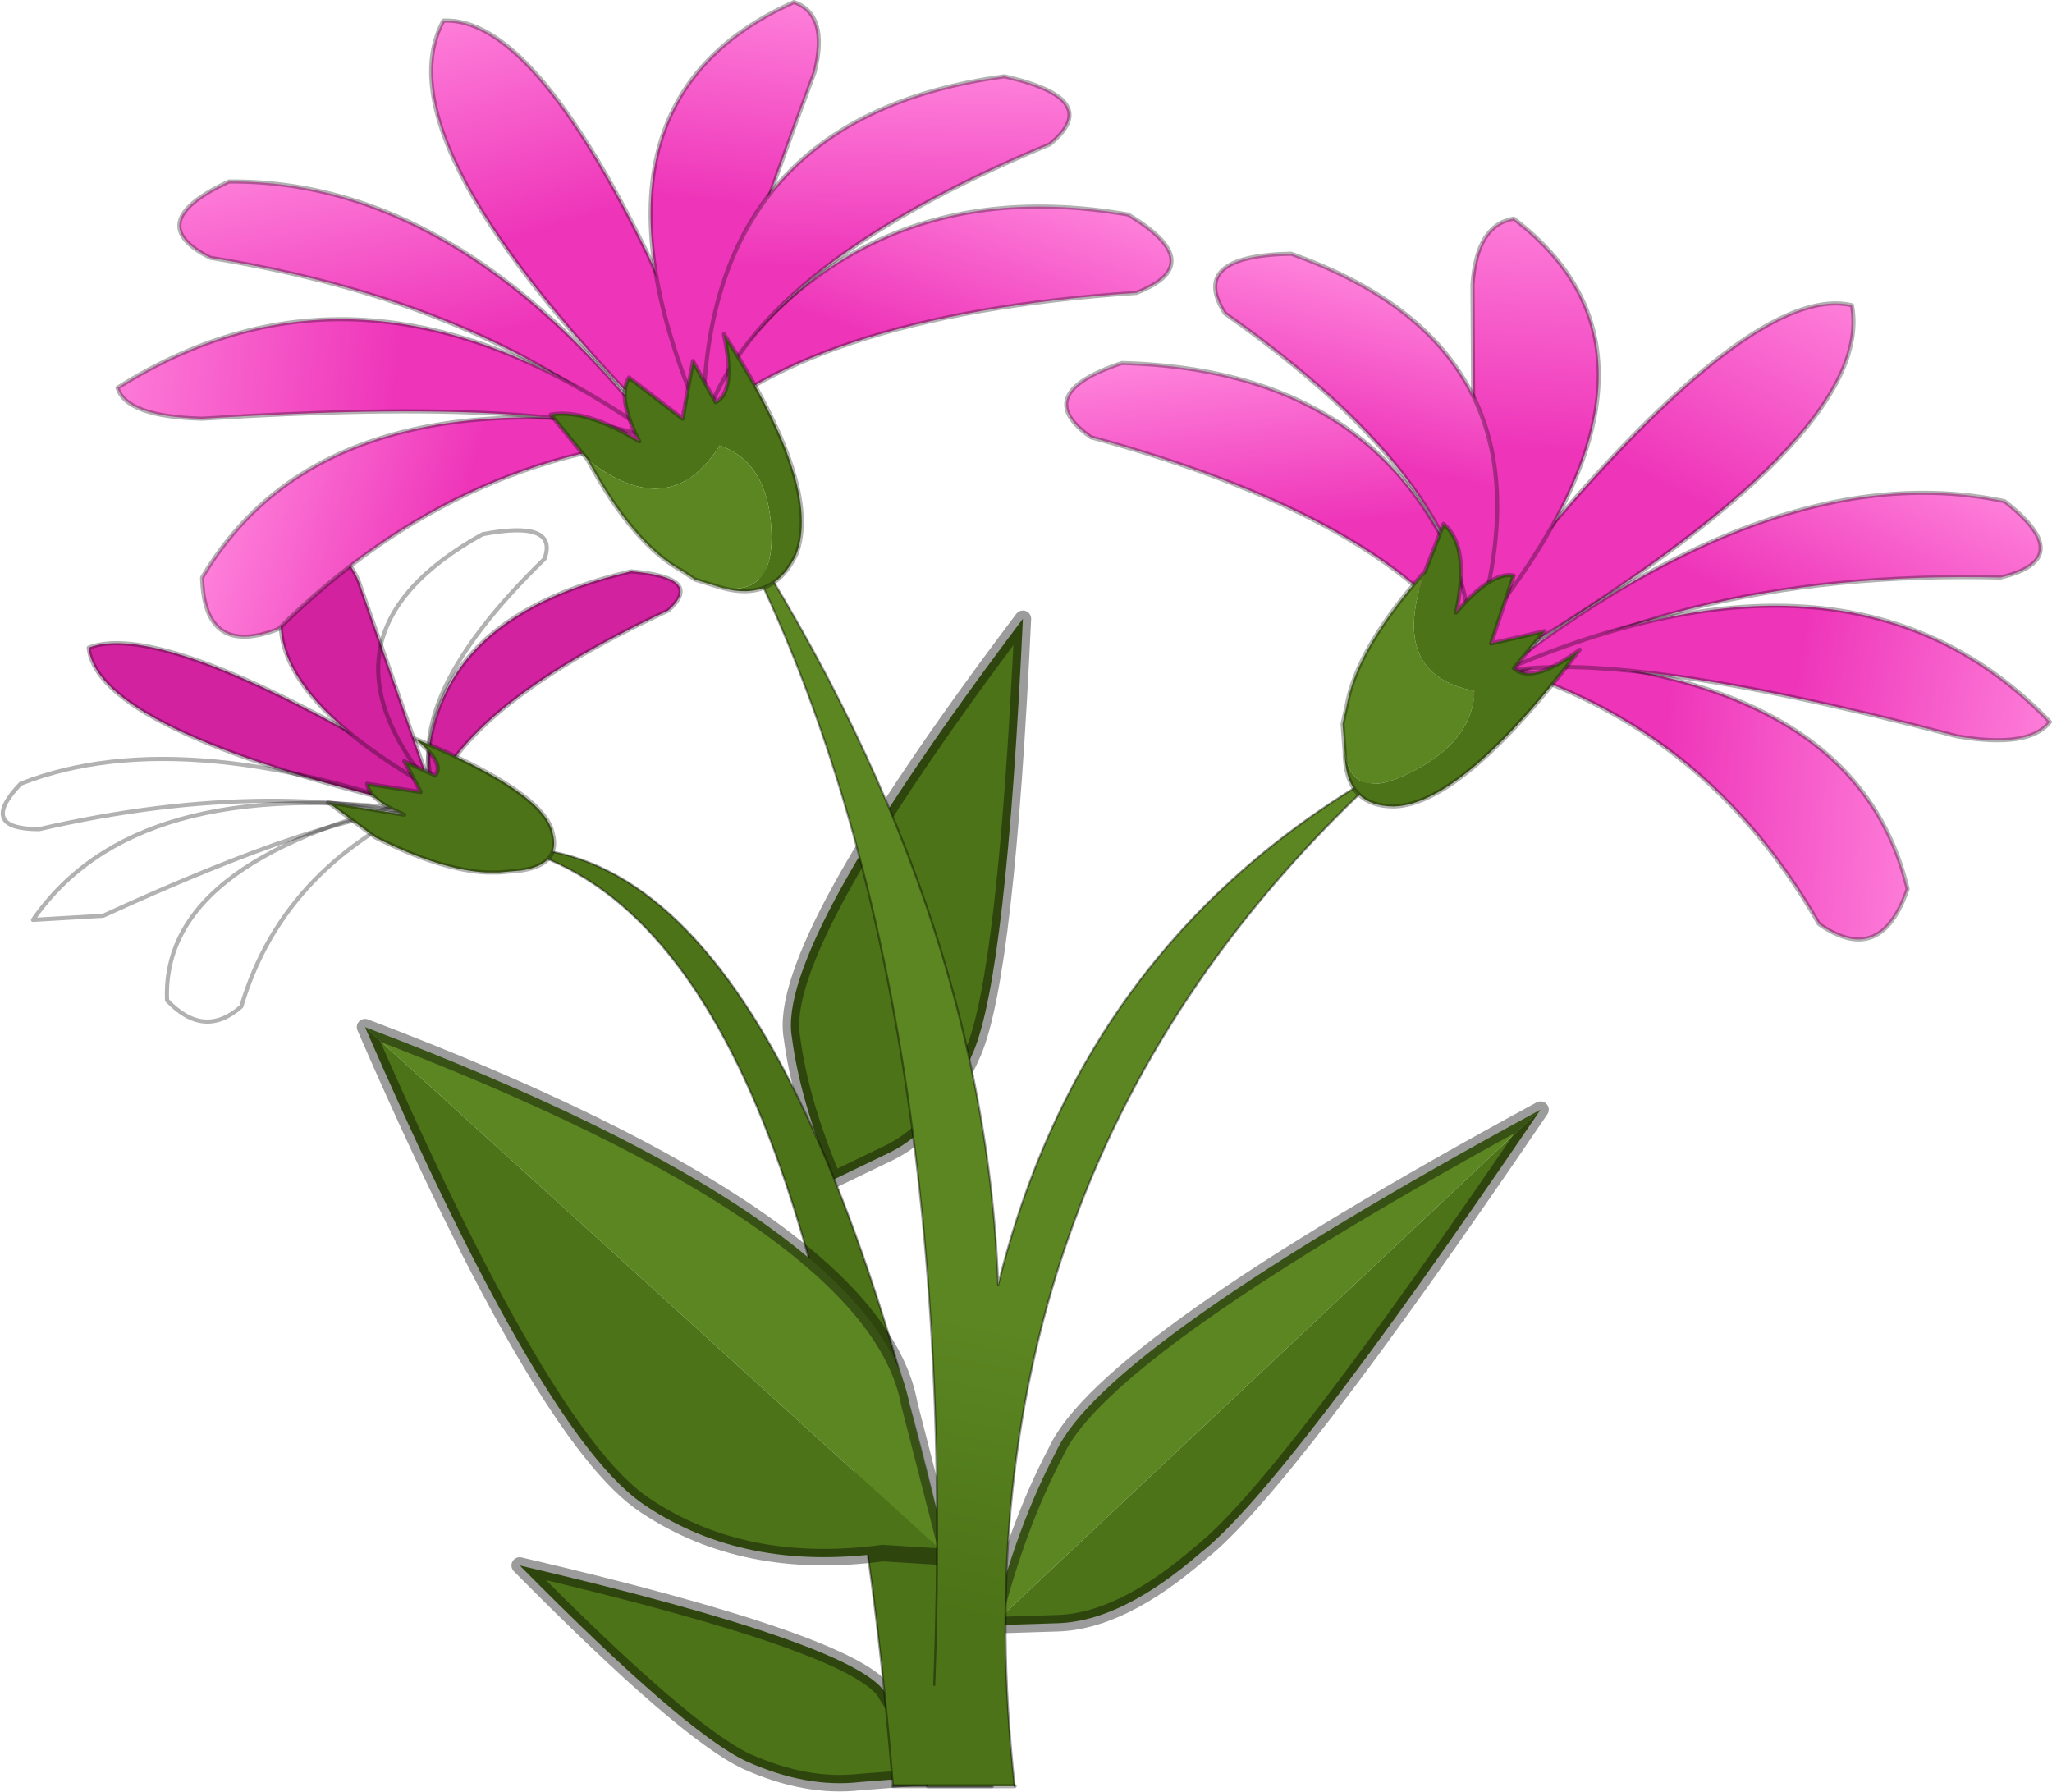 <?xml version="1.0" encoding="UTF-8" standalone="no"?>
<svg xmlns:xlink="http://www.w3.org/1999/xlink" height="43.45px" width="49.75px" xmlns="http://www.w3.org/2000/svg">
  <g transform="matrix(1.0, 0.0, 0.0, 1.0, 24.35, 43.7)">
    <use height="43.45" transform="matrix(1.0, 0.0, 0.0, 1.0, -24.35, -43.7)" width="49.75" xlink:href="#decoration241-shape0"/>
  </g>
  <defs>
    <g id="decoration241-shape0" transform="matrix(1.0, 0.0, 0.0, 1.0, 24.35, 43.7)">
      <path d="M-4.15 -15.1 Q-4.95 -17.0 -5.15 -18.55 -5.55 -20.75 0.45 -28.7 0.05 -20.1 -0.75 -18.2 -1.55 -16.35 -2.8 -15.75 L-4.15 -15.1" fill="#4c7317" fill-rule="evenodd" stroke="none"/>
      <path d="M-4.15 -15.1 L-2.8 -15.75 Q-1.55 -16.35 -0.75 -18.2 0.05 -20.1 0.45 -28.7 -5.55 -20.75 -5.15 -18.55 -4.95 -17.0 -4.15 -15.1 Z" fill="none" stroke="#000000" stroke-linecap="round" stroke-linejoin="round" stroke-opacity="0.388" stroke-width="0.4"/>
      <path d="M-3.5 -0.5 Q-4.8 -0.35 -6.25 -1.0 -7.75 -1.7 -11.75 -5.75 -3.4 -3.8 -2.85 -2.6 -2.3 -1.8 -2.2 -0.6 L-3.5 -0.5" fill="#4c7317" fill-rule="evenodd" stroke="none"/>
      <path d="M-3.5 -0.5 Q-4.8 -0.35 -6.25 -1.0 -7.75 -1.7 -11.75 -5.75 -3.4 -3.8 -2.85 -2.6 -2.3 -1.8 -2.2 -0.6 L-3.5 -0.5 Z" fill="none" stroke="#000000" stroke-linecap="round" stroke-linejoin="round" stroke-opacity="0.388" stroke-width="0.4"/>
      <path d="M-2.7 -0.4 Q-4.4 -21.25 -11.9 -23.15 -4.25 -23.1 -0.3 -0.4 L-2.7 -0.4" fill="#4c7317" fill-rule="evenodd" stroke="none"/>
      <path d="M-2.7 -0.4 L-0.3 -0.4" fill="none" stroke="#000000" stroke-linecap="round" stroke-linejoin="round" stroke-opacity="0.302" stroke-width="0.1"/>
      <path d="M-0.3 -0.4 Q-4.25 -23.1 -11.9 -23.15 -4.4 -21.25 -2.7 -0.4 Z" fill="none" stroke="#000000" stroke-linecap="round" stroke-linejoin="round" stroke-opacity="0.4" stroke-width="0.05"/>
      <path d="M-15.5 -18.8 Q-3.1 -14.1 -2.3 -9.65 L-1.35 -5.95 -15.5 -18.8" fill="#5c8622" fill-rule="evenodd" stroke="none"/>
      <path d="M-1.35 -5.95 L-2.95 -6.05 Q-6.3 -5.6 -8.7 -7.2 -11.15 -8.8 -15.5 -18.8 L-1.35 -5.95" fill="#4c7317" fill-rule="evenodd" stroke="none"/>
      <path d="M-15.5 -18.8 Q-3.1 -14.1 -2.3 -9.65 L-1.35 -5.95 -2.95 -6.05 Q-6.3 -5.6 -8.7 -7.2 -11.15 -8.8 -15.5 -18.8 Z" fill="none" stroke="#000000" stroke-linecap="round" stroke-linejoin="round" stroke-opacity="0.388" stroke-width="0.4"/>
      <path d="M-14.25 -24.15 Q-22.0 -26.0 -22.2 -28.0 -20.75 -28.55 -16.5 -26.3 -12.2 -24.0 -14.25 -24.15" fill="url(#decoration241-gradient0)" fill-rule="evenodd" stroke="none"/>
      <path d="M-14.25 -24.15 Q-22.0 -26.0 -22.2 -28.0 -20.75 -28.55 -16.5 -26.3 -12.2 -24.0 -14.25 -24.15 Z" fill="none" stroke="#000000" stroke-linecap="round" stroke-linejoin="round" stroke-opacity="0.302" stroke-width="0.1"/>
      <path d="M-15.65 -29.6 L-13.9 -24.6 Q-19.3 -27.7 -16.7 -30.4 -16.0 -30.45 -15.65 -29.6" fill="url(#decoration241-gradient1)" fill-rule="evenodd" stroke="none"/>
      <path d="M-15.65 -29.6 L-13.9 -24.6 Q-19.3 -27.7 -16.7 -30.4 -16.0 -30.45 -15.65 -29.6 Z" fill="none" stroke="#000000" stroke-linecap="round" stroke-linejoin="round" stroke-opacity="0.302" stroke-width="0.1"/>
      <path d="M-13.5 -24.45 Q-17.45 -22.85 -18.5 -19.3 -19.4 -18.5 -20.3 -19.45 -20.45 -23.0 -13.5 -24.45" fill="url(#decoration241-gradient2)" fill-rule="evenodd" stroke="none"/>
      <path d="M-13.5 -24.45 Q-20.45 -23.0 -20.3 -19.45 -19.4 -18.5 -18.5 -19.3 -17.45 -22.85 -13.5 -24.45 Z" fill="none" stroke="#000000" stroke-linecap="round" stroke-linejoin="round" stroke-opacity="0.302" stroke-width="0.1"/>
      <path d="M-12.95 -23.65 Q-17.55 -24.95 -23.4 -23.6 -24.9 -23.6 -23.85 -24.7 -19.8 -26.3 -12.95 -23.65" fill="url(#decoration241-gradient3)" fill-rule="evenodd" stroke="none"/>
      <path d="M-12.95 -23.65 Q-19.8 -26.3 -23.85 -24.7 -24.9 -23.6 -23.4 -23.6 -17.55 -24.95 -12.95 -23.65 Z" fill="none" stroke="#000000" stroke-linecap="round" stroke-linejoin="round" stroke-opacity="0.302" stroke-width="0.1"/>
      <path d="M-14.2 -24.05 Q-16.4 -24.0 -21.85 -21.5 L-23.55 -21.4 Q-21.1 -24.95 -14.2 -24.05" fill="url(#decoration241-gradient4)" fill-rule="evenodd" stroke="none"/>
      <path d="M-14.2 -24.05 Q-21.1 -24.95 -23.55 -21.4 L-21.85 -21.5 Q-16.4 -24.0 -14.2 -24.05 Z" fill="none" stroke="#000000" stroke-linecap="round" stroke-linejoin="round" stroke-opacity="0.302" stroke-width="0.1"/>
      <path d="M-13.95 -24.1 Q-14.45 -28.6 -9.05 -29.85 -7.25 -29.7 -8.15 -28.9 -13.3 -26.5 -13.95 -24.1" fill="url(#decoration241-gradient5)" fill-rule="evenodd" stroke="none"/>
      <path d="M-13.95 -24.1 Q-14.45 -28.6 -9.05 -29.85 -7.25 -29.7 -8.15 -28.9 -13.3 -26.5 -13.95 -24.1 Z" fill="none" stroke="#000000" stroke-linecap="round" stroke-linejoin="round" stroke-opacity="0.302" stroke-width="0.1"/>
      <path d="M-12.65 -30.75 Q-10.8 -31.1 -11.15 -30.15 -14.65 -26.75 -13.8 -24.5 -17.05 -28.3 -12.65 -30.75" fill="url(#decoration241-gradient6)" fill-rule="evenodd" stroke="none"/>
      <path d="M-12.65 -30.75 Q-10.8 -31.1 -11.15 -30.15 -14.65 -26.75 -13.8 -24.5 -17.05 -28.3 -12.65 -30.75 Z" fill="none" stroke="#000000" stroke-linecap="round" stroke-linejoin="round" stroke-opacity="0.302" stroke-width="0.1"/>
      <path d="M-13.8 -24.9 Q-13.55 -25.2 -14.3 -25.8 -11.15 -24.5 -10.95 -23.5 -10.75 -22.75 -11.7 -22.6 L-12.25 -22.55 -12.55 -22.55 Q-13.65 -22.6 -15.25 -23.4 L-16.4 -24.25 -14.55 -23.95 Q-15.4 -24.3 -15.45 -24.7 L-14.15 -24.5 -14.55 -25.25 -13.8 -24.9" fill="#4c7317" fill-rule="evenodd" stroke="none"/>
      <path d="M-13.8 -24.9 Q-13.55 -25.2 -14.3 -25.8 -11.15 -24.5 -10.95 -23.5 -10.75 -22.75 -11.7 -22.6 L-12.25 -22.55 -12.55 -22.55 Q-13.65 -22.6 -15.25 -23.4 L-16.4 -24.25 -14.55 -23.95 Q-15.4 -24.3 -15.45 -24.7 L-14.15 -24.5 -14.55 -25.25 -13.8 -24.9 Z" fill="none" stroke="#000000" stroke-linecap="round" stroke-linejoin="round" stroke-opacity="0.302" stroke-width="0.1"/>
      <path d="M13.0 -16.8 L-0.3 -4.3 Q0.3 -6.7 1.25 -8.5 2.4 -11.05 13.0 -16.8" fill="#5c8622" fill-rule="evenodd" stroke="none"/>
      <path d="M13.0 -16.8 Q6.75 -7.6 4.75 -6.05 2.85 -4.4 1.3 -4.35 L-0.3 -4.3 13.0 -16.8" fill="#4c7317" fill-rule="evenodd" stroke="none"/>
      <path d="M-0.3 -4.3 L1.3 -4.35 Q2.85 -4.4 4.75 -6.05 6.75 -7.6 13.0 -16.8 M-0.3 -4.3 Q0.3 -6.7 1.25 -8.5 2.4 -11.05 13.0 -16.8" fill="none" stroke="#000000" stroke-linecap="round" stroke-linejoin="round" stroke-opacity="0.388" stroke-width="0.4"/>
      <path d="M-1.7 -2.85 Q-1.0 -21.55 -7.3 -32.25 -0.5 -22.35 -0.15 -12.55 1.9 -20.9 9.25 -25.05 -1.4 -15.35 0.25 -0.4 L-1.85 -0.4 -1.7 -2.85" fill="url(#decoration241-gradient7)" fill-rule="evenodd" stroke="none"/>
      <path d="M0.25 -0.4 Q-1.4 -15.35 9.25 -25.05 1.9 -20.9 -0.15 -12.55 -0.5 -22.35 -7.3 -32.25 -1.0 -21.55 -1.7 -2.85" fill="none" stroke="#000000" stroke-linecap="round" stroke-linejoin="round" stroke-opacity="0.4" stroke-width="0.05"/>
      <path d="M-1.85 -0.4 L0.25 -0.4 Z" fill="none" stroke="#000000" stroke-linecap="round" stroke-linejoin="round" stroke-opacity="0.302" stroke-width="0.1"/>
      <path d="M-8.15 -33.15 Q-15.2 -40.25 -13.6 -43.2 -11.45 -43.3 -8.65 -37.55 -5.95 -31.75 -8.15 -33.15" fill="url(#decoration241-gradient8)" fill-rule="evenodd" stroke="none"/>
      <path d="M-8.15 -33.15 Q-15.2 -40.25 -13.6 -43.2 -11.45 -43.3 -8.65 -37.55 -5.95 -31.75 -8.15 -33.15 Z" fill="none" stroke="#000000" stroke-linecap="round" stroke-linejoin="round" stroke-opacity="0.302" stroke-width="0.1"/>
      <path d="M-7.4 -33.65 Q-10.6 -41.2 -5.1 -43.65 -4.25 -43.35 -4.6 -41.95 -6.8 -36.05 -7.4 -33.65" fill="url(#decoration241-gradient9)" fill-rule="evenodd" stroke="none"/>
      <path d="M-7.4 -33.65 Q-10.6 -41.2 -5.1 -43.65 -4.25 -43.35 -4.6 -41.95 -6.8 -36.05 -7.4 -33.65 Z" fill="none" stroke="#000000" stroke-linecap="round" stroke-linejoin="round" stroke-opacity="0.302" stroke-width="0.1"/>
      <path d="M-19.45 -29.7 Q-16.35 -34.95 -7.05 -33.1 -13.0 -33.0 -17.6 -28.45 -19.4 -27.75 -19.45 -29.7" fill="url(#decoration241-gradient10)" fill-rule="evenodd" stroke="none"/>
      <path d="M-19.45 -29.7 Q-19.4 -27.75 -17.6 -28.45 -13.0 -33.0 -7.05 -33.1 -16.35 -34.95 -19.45 -29.7 Z" fill="none" stroke="#000000" stroke-linecap="round" stroke-linejoin="round" stroke-opacity="0.302" stroke-width="0.1"/>
      <path d="M-7.3 -31.65 Q-11.25 -36.15 -19.25 -37.45 -20.95 -38.3 -18.8 -39.3 -12.6 -39.35 -7.3 -31.65" fill="url(#decoration241-gradient11)" fill-rule="evenodd" stroke="none"/>
      <path d="M-7.3 -31.65 Q-12.6 -39.35 -18.8 -39.3 -20.95 -38.3 -19.25 -37.45 -11.25 -36.15 -7.3 -31.65 Z" fill="none" stroke="#000000" stroke-linecap="round" stroke-linejoin="round" stroke-opacity="0.302" stroke-width="0.1"/>
      <path d="M-21.5 -34.3 Q-15.35 -38.2 -8.25 -32.95 -10.8 -34.1 -19.45 -33.55 -21.3 -33.6 -21.5 -34.3" fill="url(#decoration241-gradient12)" fill-rule="evenodd" stroke="none"/>
      <path d="M-21.5 -34.3 Q-21.3 -33.6 -19.45 -33.55 -10.8 -34.1 -8.25 -32.95 -15.35 -38.2 -21.5 -34.3 Z" fill="none" stroke="#000000" stroke-linecap="round" stroke-linejoin="round" stroke-opacity="0.302" stroke-width="0.1"/>
      <path d="M3.2 -36.6 Q-4.95 -36.05 -7.95 -32.9 -4.25 -39.75 3.0 -38.5 5.0 -37.3 3.2 -36.6" fill="url(#decoration241-gradient13)" fill-rule="evenodd" stroke="none"/>
      <path d="M3.2 -36.6 Q-4.95 -36.05 -7.95 -32.9 -4.25 -39.75 3.0 -38.5 5.0 -37.3 3.2 -36.6 Z" fill="none" stroke="#000000" stroke-linecap="round" stroke-linejoin="round" stroke-opacity="0.302" stroke-width="0.1"/>
      <path d="M1.1 -40.2 Q-6.15 -37.2 -7.3 -33.35 -7.35 -40.85 0.0 -41.85 2.45 -41.3 1.1 -40.2" fill="url(#decoration241-gradient14)" fill-rule="evenodd" stroke="none"/>
      <path d="M1.1 -40.2 Q-6.15 -37.2 -7.3 -33.35 -7.35 -40.85 0.0 -41.85 2.45 -41.3 1.1 -40.2 Z" fill="none" stroke="#000000" stroke-linecap="round" stroke-linejoin="round" stroke-opacity="0.302" stroke-width="0.1"/>
      <path d="M-10.1 -32.55 L-11.0 -33.65 Q-10.15 -33.8 -8.85 -33.0 -9.4 -34.05 -9.1 -34.55 L-7.8 -33.55 -7.55 -34.95 -7.0 -33.95 Q-6.5 -34.2 -6.8 -35.6 -4.4 -31.9 -5.05 -30.25 -5.6 -29.1 -6.85 -29.45 -5.55 -29.25 -5.65 -30.9 -5.75 -32.5 -6.9 -32.9 -8.1 -31.0 -10.1 -32.55" fill="#4c7317" fill-rule="evenodd" stroke="none"/>
      <path d="M-6.85 -29.45 L-7.5 -29.65 -7.8 -29.85 Q-9.0 -30.5 -10.1 -32.55 -8.1 -31.0 -6.9 -32.9 -5.75 -32.5 -5.65 -30.9 -5.55 -29.25 -6.85 -29.45" fill="#5c8622" fill-rule="evenodd" stroke="none"/>
      <path d="M-10.1 -32.55 L-11.0 -33.65 Q-10.15 -33.8 -8.85 -33.0 -9.4 -34.05 -9.1 -34.55 L-7.8 -33.55 -7.55 -34.95 -7.0 -33.95 Q-6.5 -34.2 -6.8 -35.6 -4.4 -31.9 -5.05 -30.25 -5.6 -29.1 -6.85 -29.45 L-7.5 -29.65 -7.8 -29.85 Q-9.0 -30.5 -10.1 -32.55 Z" fill="none" stroke="#000000" stroke-linecap="round" stroke-linejoin="round" stroke-opacity="0.302" stroke-width="0.1"/>
      <path d="M20.55 -36.3 Q21.15 -33.1 12.05 -27.65 9.5 -26.7 13.95 -31.75 18.45 -36.8 20.55 -36.3" fill="url(#decoration241-gradient15)" fill-rule="evenodd" stroke="none"/>
      <path d="M20.55 -36.3 Q18.45 -36.8 13.95 -31.75 9.5 -26.7 12.05 -27.65 21.15 -33.1 20.55 -36.3 Z" fill="none" stroke="#000000" stroke-linecap="round" stroke-linejoin="round" stroke-opacity="0.302" stroke-width="0.1"/>
      <path d="M11.4 -28.25 L11.35 -36.8 Q11.45 -38.25 12.35 -38.4 16.9 -34.95 11.4 -28.25" fill="url(#decoration241-gradient16)" fill-rule="evenodd" stroke="none"/>
      <path d="M11.4 -28.25 Q16.9 -34.95 12.35 -38.4 11.45 -38.25 11.35 -36.8 L11.4 -28.25 Z" fill="none" stroke="#000000" stroke-linecap="round" stroke-linejoin="round" stroke-opacity="0.302" stroke-width="0.1"/>
      <path d="M11.0 -27.8 Q20.55 -27.8 21.9 -22.15 21.25 -20.25 19.75 -21.3 16.75 -26.55 11.0 -27.8" fill="url(#decoration241-gradient17)" fill-rule="evenodd" stroke="none"/>
      <path d="M11.0 -27.8 Q20.55 -27.8 21.9 -22.15 21.25 -20.25 19.75 -21.3 16.75 -26.55 11.0 -27.8 Z" fill="none" stroke="#000000" stroke-linecap="round" stroke-linejoin="round" stroke-opacity="0.302" stroke-width="0.1"/>
      <path d="M10.7 -26.35 Q18.3 -32.8 24.25 -31.55 26.05 -30.15 24.15 -29.7 16.0 -29.9 10.7 -26.35" fill="url(#decoration241-gradient18)" fill-rule="evenodd" stroke="none"/>
      <path d="M10.7 -26.35 Q18.3 -32.8 24.25 -31.55 26.05 -30.15 24.15 -29.7 16.0 -29.9 10.7 -26.35 Z" fill="none" stroke="#000000" stroke-linecap="round" stroke-linejoin="round" stroke-opacity="0.302" stroke-width="0.1"/>
      <path d="M12.0 -27.4 Q20.6 -31.15 25.35 -26.2 24.85 -25.55 23.1 -25.85 14.9 -28.0 12.0 -27.4" fill="url(#decoration241-gradient19)" fill-rule="evenodd" stroke="none"/>
      <path d="M12.0 -27.4 Q20.6 -31.15 25.35 -26.2 24.85 -25.55 23.1 -25.85 14.9 -28.0 12.0 -27.4 Z" fill="none" stroke="#000000" stroke-linecap="round" stroke-linejoin="round" stroke-opacity="0.302" stroke-width="0.1"/>
      <path d="M2.85 -34.9 Q10.35 -34.7 11.7 -27.4 9.8 -31.0 2.1 -33.1 0.6 -34.15 2.85 -34.9" fill="url(#decoration241-gradient20)" fill-rule="evenodd" stroke="none"/>
      <path d="M2.85 -34.9 Q0.6 -34.15 2.1 -33.1 9.8 -31.0 11.7 -27.4 10.35 -34.7 2.85 -34.9 Z" fill="none" stroke="#000000" stroke-linecap="round" stroke-linejoin="round" stroke-opacity="0.302" stroke-width="0.1"/>
      <path d="M11.3 -27.95 Q11.4 -31.85 5.35 -36.1 4.45 -37.5 6.95 -37.55 13.75 -35.15 11.3 -27.95" fill="url(#decoration241-gradient21)" fill-rule="evenodd" stroke="none"/>
      <path d="M11.3 -27.95 Q13.75 -35.15 6.95 -37.55 4.45 -37.5 5.35 -36.1 11.4 -31.85 11.3 -27.95 Z" fill="none" stroke="#000000" stroke-linecap="round" stroke-linejoin="round" stroke-opacity="0.302" stroke-width="0.1"/>
      <path d="M8.25 -25.5 L8.2 -26.15 8.3 -26.6 Q8.55 -28.0 10.2 -29.85 9.3 -27.35 11.4 -26.95 11.35 -25.7 9.8 -24.95 8.4 -24.25 8.25 -25.5" fill="#5c8622" fill-rule="evenodd" stroke="none"/>
      <path d="M10.2 -29.85 L10.65 -31.0 Q11.3 -30.45 10.95 -28.85 11.8 -29.85 12.35 -29.75 L11.8 -28.1 13.1 -28.4 12.35 -27.5 Q12.8 -27.1 13.95 -27.95 11.1 -24.2 9.45 -24.15 8.25 -24.15 8.25 -25.5 8.4 -24.25 9.8 -24.95 11.35 -25.7 11.4 -26.95 9.3 -27.35 10.2 -29.85" fill="#4c7317" fill-rule="evenodd" stroke="none"/>
      <path d="M8.25 -25.5 L8.2 -26.15 8.3 -26.6 Q8.55 -28.0 10.2 -29.85 L10.65 -31.0 Q11.3 -30.45 10.95 -28.85 11.8 -29.85 12.35 -29.75 L11.8 -28.1 13.1 -28.4 12.35 -27.5 Q12.8 -27.1 13.95 -27.95 11.1 -24.2 9.45 -24.15 8.25 -24.15 8.25 -25.5 Z" fill="none" stroke="#000000" stroke-linecap="round" stroke-linejoin="round" stroke-opacity="0.302" stroke-width="0.1"/>
    </g>
    <linearGradient gradientTransform="matrix(0.002, 0.002, -0.004, 0.003, -19.85, -27.65)" gradientUnits="userSpaceOnUse" id="decoration241-gradient0" spreadMethod="pad" x1="-819.2" x2="819.2">
      <stop offset="0.0" stop-color="#d222a0"/>
      <stop offset="1.0" stop-color="#d222a0"/>
    </linearGradient>
    <linearGradient gradientTransform="matrix(-5.0E-4, 0.003, -0.005, 0.001, -16.4, -29.1)" gradientUnits="userSpaceOnUse" id="decoration241-gradient1" spreadMethod="pad" x1="-819.2" x2="819.2">
      <stop offset="0.0" stop-color="#d222a0"/>
      <stop offset="1.0" stop-color="#d222a0"/>
    </linearGradient>
    <linearGradient gradientTransform="matrix(0.0, 0.0, 0.0, 0.0, -428.7, -148.3)" gradientUnits="userSpaceOnUse" id="decoration241-gradient2" spreadMethod="pad" x1="-819.2" x2="819.2">
      <stop offset="0.0" stop-color="#d222a0"/>
      <stop offset="1.0" stop-color="#d222a0"/>
    </linearGradient>
    <linearGradient gradientTransform="matrix(0.0, 0.0, 0.0, 0.0, -428.7, -148.3)" gradientUnits="userSpaceOnUse" id="decoration241-gradient3" spreadMethod="pad" x1="-819.2" x2="819.2">
      <stop offset="0.0" stop-color="#d222a0"/>
      <stop offset="1.0" stop-color="#d222a0"/>
    </linearGradient>
    <linearGradient gradientTransform="matrix(0.0, 0.0, 0.0, 0.0, -428.7, -148.3)" gradientUnits="userSpaceOnUse" id="decoration241-gradient4" spreadMethod="pad" x1="-819.2" x2="819.2">
      <stop offset="0.0" stop-color="#d222a0"/>
      <stop offset="1.0" stop-color="#d222a0"/>
    </linearGradient>
    <linearGradient gradientTransform="matrix(-0.004, 0.002, -0.007, 6.0E-4, -9.8, -28.55)" gradientUnits="userSpaceOnUse" id="decoration241-gradient5" spreadMethod="pad" x1="-819.2" x2="819.2">
      <stop offset="0.0" stop-color="#d222a0"/>
      <stop offset="1.0" stop-color="#d222a0"/>
    </linearGradient>
    <linearGradient gradientTransform="matrix(0.0, 0.0, 0.0, 0.0, -428.7, -148.3)" gradientUnits="userSpaceOnUse" id="decoration241-gradient6" spreadMethod="pad" x1="-819.2" x2="819.2">
      <stop offset="0.0" stop-color="#d222a0"/>
      <stop offset="1.0" stop-color="#d222a0"/>
    </linearGradient>
    <linearGradient gradientTransform="matrix(0.002, -0.004, 0.024, 0.005, 2.45, -7.4)" gradientUnits="userSpaceOnUse" id="decoration241-gradient7" spreadMethod="pad" x1="-819.2" x2="819.2">
      <stop offset="0.0" stop-color="#4c7317"/>
      <stop offset="1.0" stop-color="#5c8622"/>
    </linearGradient>
    <linearGradient gradientTransform="matrix(-4.0E-4, 0.004, -0.007, 0.002, -11.4, -41.2)" gradientUnits="userSpaceOnUse" id="decoration241-gradient8" spreadMethod="pad" x1="-819.2" x2="819.2">
      <stop offset="0.0" stop-color="#ff85dc"/>
      <stop offset="1.0" stop-color="#ee34b9"/>
    </linearGradient>
    <linearGradient gradientTransform="matrix(-0.003, 0.003, -0.008, -9.0E-4, -6.05, -41.4)" gradientUnits="userSpaceOnUse" id="decoration241-gradient9" spreadMethod="pad" x1="-819.2" x2="819.2">
      <stop offset="0.0" stop-color="#ff85dc"/>
      <stop offset="1.0" stop-color="#ee34b9"/>
    </linearGradient>
    <linearGradient gradientTransform="matrix(0.005, -0.004, 0.002, -0.007, -16.7, -29.8)" gradientUnits="userSpaceOnUse" id="decoration241-gradient10" spreadMethod="pad" x1="-819.2" x2="819.2">
      <stop offset="0.0" stop-color="#ff85dc"/>
      <stop offset="1.0" stop-color="#ee34b9"/>
    </linearGradient>
    <linearGradient gradientTransform="matrix(0.007, 0.002, 0.009, -0.002, -17.5, -37.35)" gradientUnits="userSpaceOnUse" id="decoration241-gradient11" spreadMethod="pad" x1="-819.2" x2="819.2">
      <stop offset="0.0" stop-color="#ff85dc"/>
      <stop offset="1.0" stop-color="#ee34b9"/>
    </linearGradient>
    <linearGradient gradientTransform="matrix(0.005, -0.002, 6.0E-4, -0.006, -18.6, -34.35)" gradientUnits="userSpaceOnUse" id="decoration241-gradient12" spreadMethod="pad" x1="-819.2" x2="819.2">
      <stop offset="0.0" stop-color="#ff85dc"/>
      <stop offset="1.0" stop-color="#ee34b9"/>
    </linearGradient>
    <linearGradient gradientTransform="matrix(-0.007, 9.0E-4, -0.009, -0.003, 0.95, -36.8)" gradientUnits="userSpaceOnUse" id="decoration241-gradient13" spreadMethod="pad" x1="-819.2" x2="819.2">
      <stop offset="0.0" stop-color="#ff85dc"/>
      <stop offset="1.0" stop-color="#ee34b9"/>
    </linearGradient>
    <linearGradient gradientTransform="matrix(-0.006, 0.003, -0.009, -2.0E-4, -1.05, -39.65)" gradientUnits="userSpaceOnUse" id="decoration241-gradient14" spreadMethod="pad" x1="-819.2" x2="819.2">
      <stop offset="0.0" stop-color="#ff85dc"/>
      <stop offset="1.0" stop-color="#ee34b9"/>
    </linearGradient>
    <linearGradient gradientTransform="matrix(-9.0E-4, 0.004, 0.006, 0.003, 17.75, -34.65)" gradientUnits="userSpaceOnUse" id="decoration241-gradient15" spreadMethod="pad" x1="-819.2" x2="819.2">
      <stop offset="0.0" stop-color="#ff85dc"/>
      <stop offset="1.0" stop-color="#ee34b9"/>
    </linearGradient>
    <linearGradient gradientTransform="matrix(0.002, 0.004, 0.008, 5.0E-4, 12.65, -35.95)" gradientUnits="userSpaceOnUse" id="decoration241-gradient16" spreadMethod="pad" x1="-819.2" x2="819.2">
      <stop offset="0.0" stop-color="#ff85dc"/>
      <stop offset="1.0" stop-color="#ee34b9"/>
    </linearGradient>
    <linearGradient gradientTransform="matrix(-0.004, -0.005, 4.0E-4, -0.007, 19.3, -22.75)" gradientUnits="userSpaceOnUse" id="decoration241-gradient17" spreadMethod="pad" x1="-819.2" x2="819.2">
      <stop offset="0.0" stop-color="#ff85dc"/>
      <stop offset="1.0" stop-color="#ee34b9"/>
    </linearGradient>
    <linearGradient gradientTransform="matrix(-0.007, 2.0E-4, -0.008, -0.004, 22.45, -29.9)" gradientUnits="userSpaceOnUse" id="decoration241-gradient18" spreadMethod="pad" x1="-819.2" x2="819.2">
      <stop offset="0.0" stop-color="#ff85dc"/>
      <stop offset="1.0" stop-color="#ee34b9"/>
    </linearGradient>
    <linearGradient gradientTransform="matrix(-0.004, -0.002, 0.001, -0.006, 22.6, -26.8)" gradientUnits="userSpaceOnUse" id="decoration241-gradient19" spreadMethod="pad" x1="-819.2" x2="819.2">
      <stop offset="0.0" stop-color="#ff85dc"/>
      <stop offset="1.0" stop-color="#ee34b9"/>
    </linearGradient>
    <linearGradient gradientTransform="matrix(0.007, 0.002, 0.009, -0.001, 4.35, -32.85)" gradientUnits="userSpaceOnUse" id="decoration241-gradient20" spreadMethod="pad" x1="-819.2" x2="819.2">
      <stop offset="0.0" stop-color="#ff85dc"/>
      <stop offset="1.0" stop-color="#ee34b9"/>
    </linearGradient>
    <linearGradient gradientTransform="matrix(0.005, 0.004, 0.009, 0.002, 7.35, -35.2)" gradientUnits="userSpaceOnUse" id="decoration241-gradient21" spreadMethod="pad" x1="-819.2" x2="819.2">
      <stop offset="0.0" stop-color="#ff85dc"/>
      <stop offset="1.0" stop-color="#ee34b9"/>
    </linearGradient>
  </defs>
</svg>
